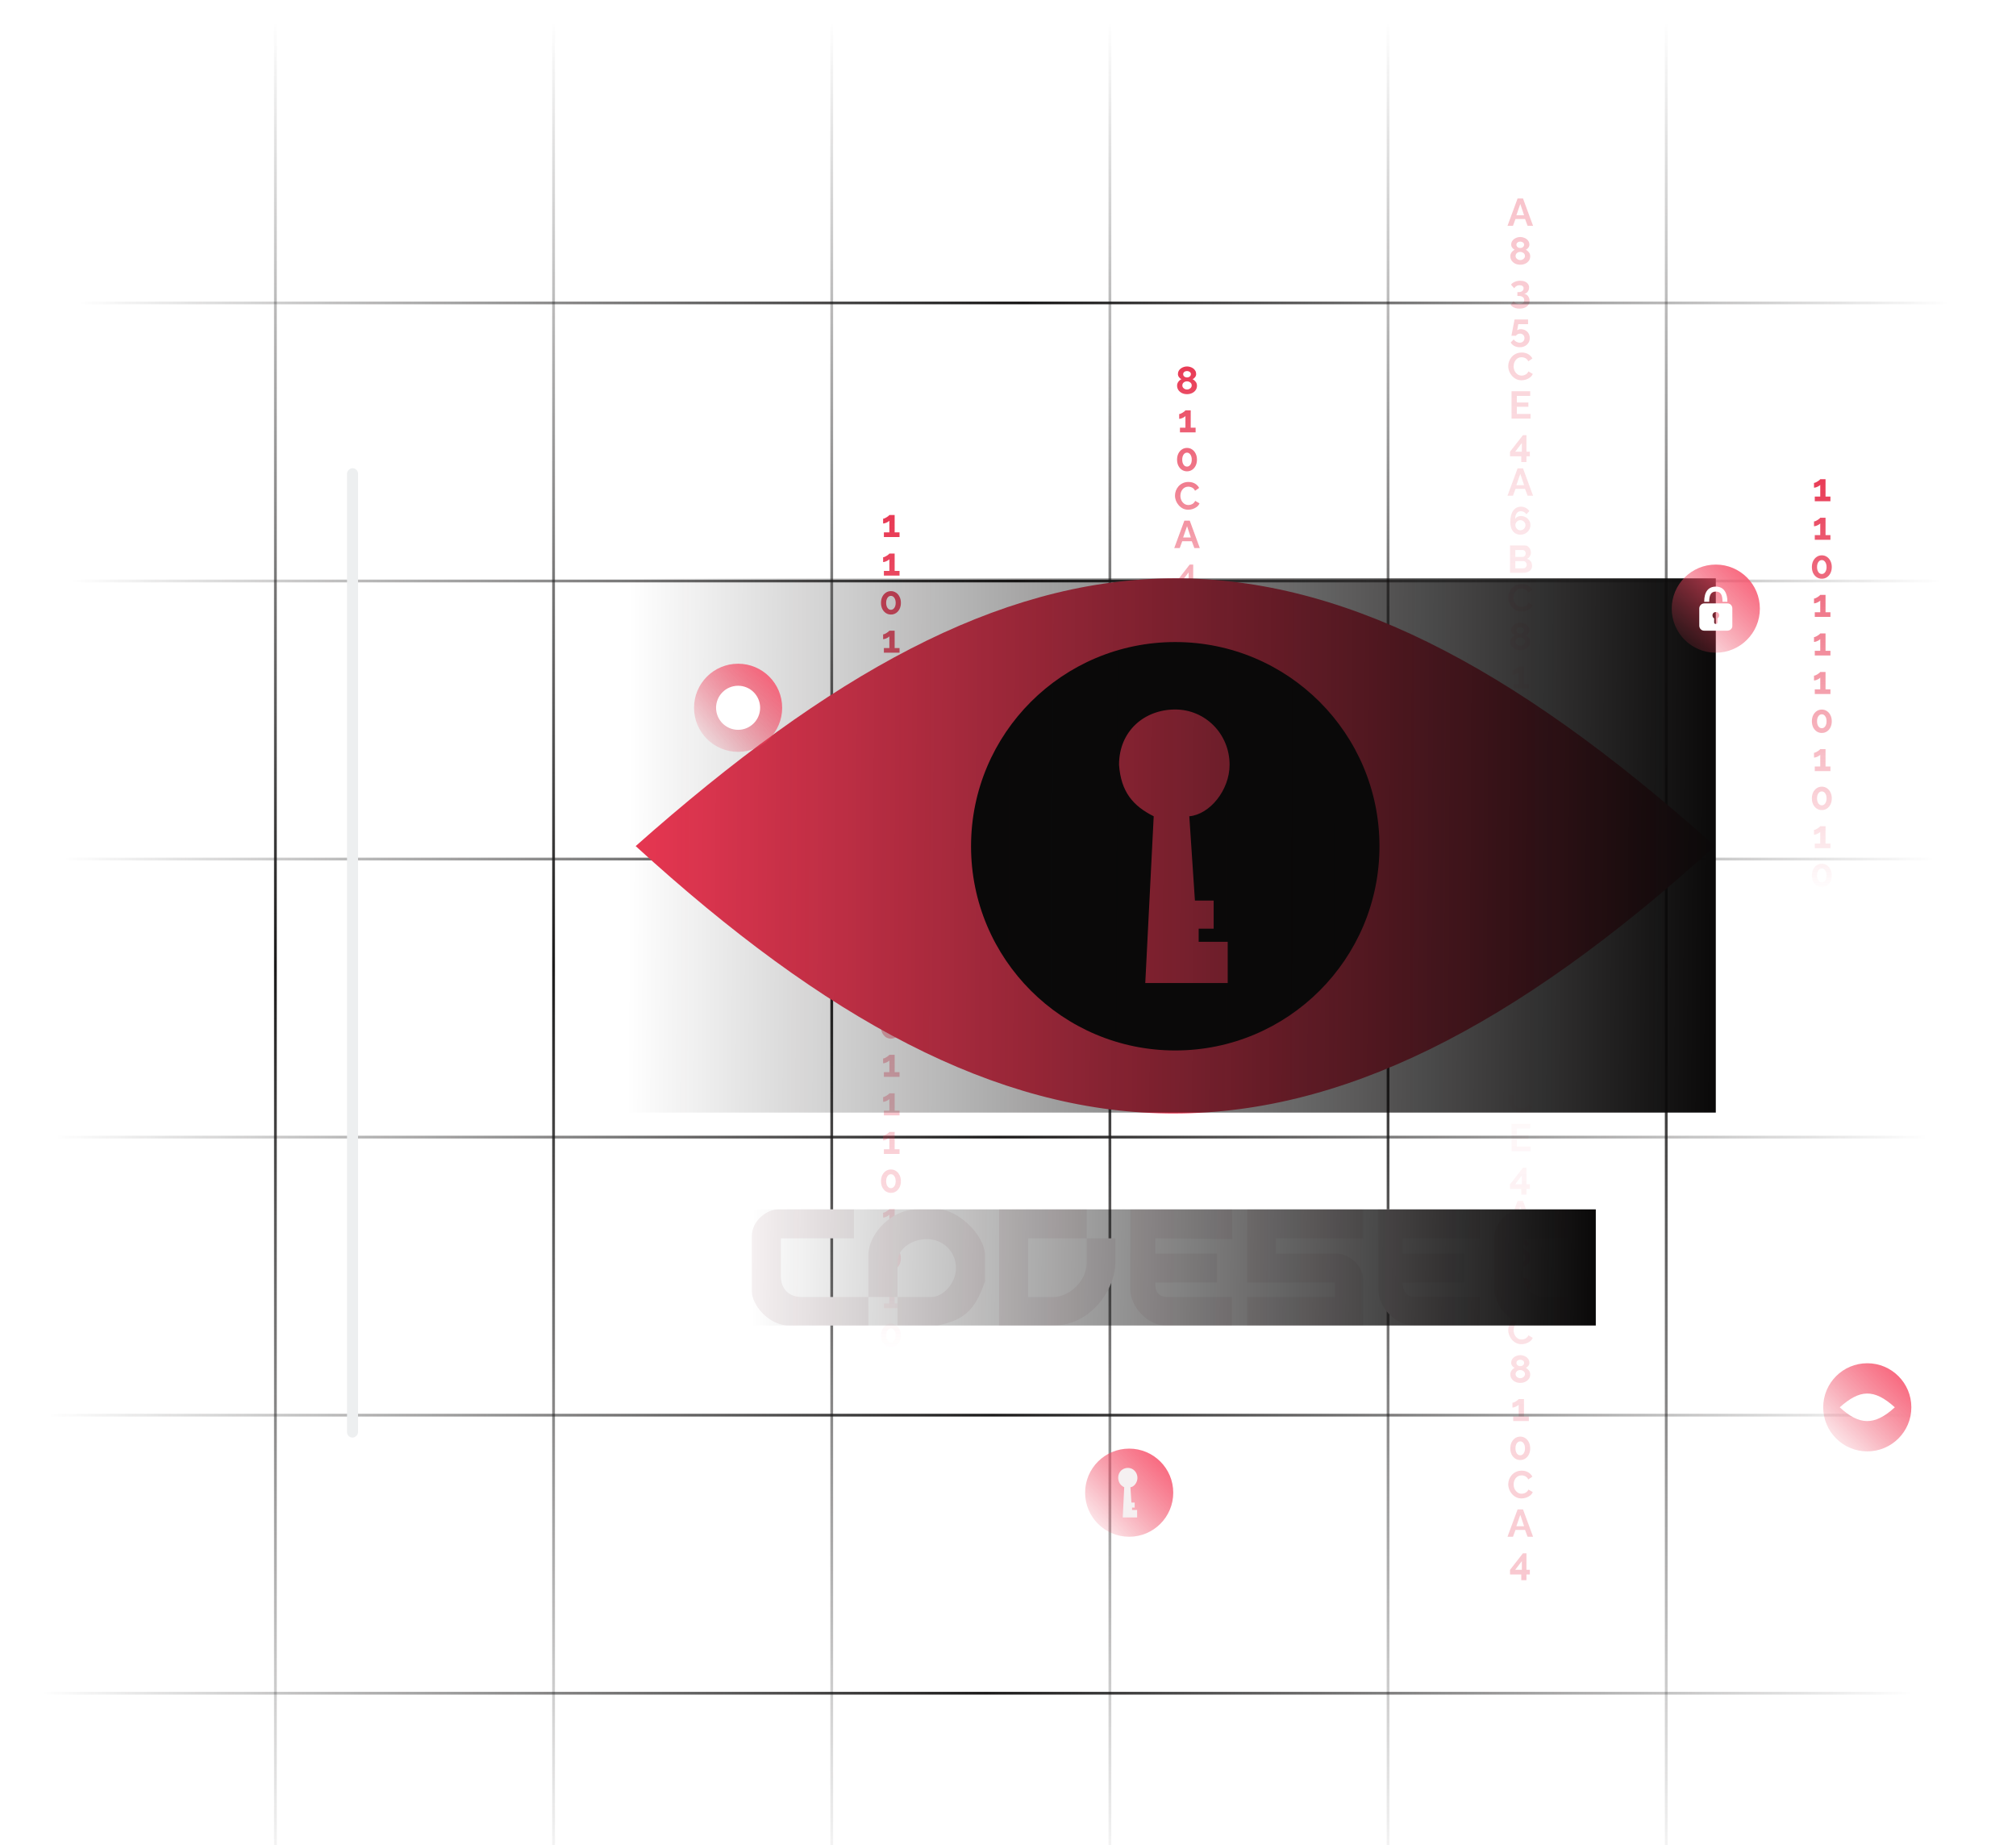 <svg width="732" height="670" viewBox="0 0 732 670" fill="none" xmlns="http://www.w3.org/2000/svg">
<g clip-path="url(#clip0_1293_254)">
<path opacity="0.3" d="M551.035 72.06H552.995L556.649 82H554.661L553.737 79.522H550.265L549.355 82H547.367L551.035 72.06ZM553.387 78.164L552.015 74.062L550.587 78.164H553.387ZM555.615 93.06C555.615 93.676 555.447 94.217 555.111 94.684C554.785 95.141 554.346 95.496 553.795 95.748C553.245 96 552.643 96.126 551.989 96.126C551.327 96.126 550.72 95.995 550.169 95.734C549.628 95.463 549.194 95.095 548.867 94.628C548.55 94.152 548.391 93.606 548.391 92.99C548.391 92.617 548.471 92.281 548.629 91.982C548.788 91.674 548.984 91.413 549.217 91.198C549.46 90.983 549.703 90.811 549.945 90.68C549.6 90.512 549.306 90.26 549.063 89.924C548.821 89.588 548.699 89.219 548.699 88.818C548.699 88.37 548.797 87.978 548.993 87.642C549.189 87.297 549.451 87.007 549.777 86.774C550.104 86.541 550.459 86.363 550.841 86.242C551.233 86.121 551.621 86.06 552.003 86.06C552.377 86.06 552.759 86.121 553.151 86.242C553.543 86.354 553.903 86.527 554.229 86.76C554.556 86.993 554.817 87.283 555.013 87.628C555.219 87.964 555.321 88.356 555.321 88.804C555.321 89.205 555.195 89.579 554.943 89.924C554.691 90.269 554.388 90.521 554.033 90.68C554.444 90.885 554.808 91.193 555.125 91.604C555.452 92.005 555.615 92.491 555.615 93.06ZM550.603 88.874C550.603 89.126 550.673 89.341 550.813 89.518C550.953 89.695 551.131 89.831 551.345 89.924C551.56 90.008 551.779 90.05 552.003 90.05C552.218 90.05 552.433 90.008 552.647 89.924C552.862 89.831 553.039 89.695 553.179 89.518C553.329 89.341 553.403 89.121 553.403 88.86C553.403 88.515 553.263 88.239 552.983 88.034C552.703 87.829 552.372 87.726 551.989 87.726C551.616 87.726 551.289 87.833 551.009 88.048C550.739 88.253 550.603 88.529 550.603 88.874ZM553.711 92.948C553.711 92.631 553.627 92.365 553.459 92.15C553.291 91.926 553.077 91.758 552.815 91.646C552.554 91.525 552.279 91.464 551.989 91.464C551.691 91.464 551.411 91.525 551.149 91.646C550.897 91.767 550.692 91.94 550.533 92.164C550.375 92.388 550.295 92.649 550.295 92.948C550.295 93.247 550.379 93.508 550.547 93.732C550.715 93.947 550.93 94.119 551.191 94.25C551.453 94.371 551.723 94.432 552.003 94.432C552.302 94.432 552.577 94.367 552.829 94.236C553.091 94.105 553.301 93.933 553.459 93.718C553.627 93.494 553.711 93.237 553.711 92.948ZM553.431 106.696C554.009 106.789 554.476 107.069 554.831 107.536C555.195 107.993 555.377 108.544 555.377 109.188C555.377 109.776 555.227 110.285 554.929 110.714C554.63 111.143 554.205 111.475 553.655 111.708C553.113 111.941 552.474 112.058 551.737 112.058C550.318 112.058 549.235 111.61 548.489 110.714L549.553 109.384C549.795 109.692 550.085 109.93 550.421 110.098C550.766 110.266 551.186 110.35 551.681 110.35C552.25 110.35 552.684 110.233 552.983 110C553.281 109.776 553.431 109.435 553.431 108.978C553.431 108.493 553.258 108.119 552.913 107.858C552.567 107.597 552.045 107.466 551.345 107.466H550.953V106.066H551.387C551.956 106.066 552.399 105.94 552.717 105.688C553.043 105.427 553.207 105.095 553.207 104.694C553.207 104.321 553.076 104.041 552.815 103.854C552.553 103.658 552.213 103.56 551.793 103.56C550.925 103.56 550.262 103.933 549.805 104.68L548.629 103.364C548.825 103.084 549.091 102.837 549.427 102.622C549.772 102.407 550.164 102.239 550.603 102.118C551.051 101.997 551.517 101.936 552.003 101.936C552.637 101.936 553.193 102.039 553.669 102.244C554.154 102.449 554.532 102.739 554.803 103.112C555.073 103.485 555.209 103.919 555.209 104.414C555.209 104.787 555.134 105.137 554.985 105.464C554.835 105.781 554.625 106.052 554.355 106.276C554.093 106.491 553.785 106.631 553.431 106.696ZM551.792 126.086C551.073 126.086 550.425 125.932 549.846 125.624C549.267 125.316 548.829 124.896 548.53 124.364L549.608 123.244C549.869 123.608 550.196 123.897 550.588 124.112C550.98 124.327 551.386 124.434 551.806 124.434C552.31 124.434 552.721 124.28 553.038 123.972C553.365 123.664 553.528 123.263 553.528 122.768C553.528 122.283 553.374 121.891 553.066 121.592C552.758 121.293 552.375 121.144 551.918 121.144C551.61 121.144 551.321 121.214 551.05 121.354C550.789 121.485 550.579 121.676 550.42 121.928H548.782L549.93 116.006H554.83V117.714H551.288L550.882 119.94C550.994 119.828 551.157 119.735 551.372 119.66C551.596 119.576 551.867 119.534 552.184 119.534C552.809 119.534 553.365 119.669 553.85 119.94C554.345 120.211 554.732 120.589 555.012 121.074C555.301 121.55 555.446 122.101 555.446 122.726C555.446 123.398 555.287 123.986 554.97 124.49C554.653 124.994 554.219 125.386 553.668 125.666C553.117 125.946 552.492 126.086 551.792 126.086ZM547.635 132.96C547.635 132.353 547.743 131.756 547.957 131.168C548.181 130.58 548.503 130.048 548.923 129.572C549.343 129.096 549.857 128.718 550.463 128.438C551.07 128.149 551.761 128.004 552.535 128.004C553.441 128.004 554.229 128.205 554.901 128.606C555.573 129.007 556.073 129.53 556.399 130.174L554.915 131.196C554.747 130.823 554.528 130.529 554.257 130.314C553.987 130.099 553.693 129.945 553.375 129.852C553.067 129.759 552.769 129.712 552.479 129.712C551.994 129.712 551.569 129.81 551.205 130.006C550.851 130.202 550.552 130.459 550.309 130.776C550.067 131.093 549.885 131.448 549.763 131.84C549.651 132.232 549.595 132.624 549.595 133.016C549.595 133.604 549.717 134.155 549.959 134.668C550.202 135.172 550.543 135.583 550.981 135.9C551.42 136.217 551.929 136.376 552.507 136.376C552.806 136.376 553.114 136.325 553.431 136.222C553.758 136.119 554.057 135.956 554.327 135.732C554.598 135.508 554.808 135.219 554.957 134.864L556.539 135.774C556.334 136.269 556.012 136.689 555.573 137.034C555.135 137.37 554.64 137.631 554.089 137.818C553.539 137.995 552.993 138.084 552.451 138.084C551.742 138.084 551.093 137.939 550.505 137.65C549.927 137.351 549.423 136.959 548.993 136.474C548.564 135.979 548.228 135.429 547.985 134.822C547.752 134.206 547.635 133.585 547.635 132.96ZM555.734 150.306V152H548.832V142.06H555.608V143.754H550.764V146.148H554.95V147.716H550.764V150.306H555.734ZM552.369 167.778V165.692H548.281V164.026L552.971 158.006H554.245V164.012H555.477V165.692H554.245V167.778H552.369ZM550.157 164.012H552.579V160.848L550.157 164.012ZM551.035 170.06H552.995L556.649 180H554.661L553.737 177.522H550.265L549.355 180H547.367L551.035 170.06ZM553.387 176.164L552.015 172.062L550.587 176.164H553.387ZM555.686 190.682C555.686 191.326 555.523 191.909 555.196 192.432C554.879 192.955 554.445 193.37 553.894 193.678C553.353 193.986 552.737 194.14 552.046 194.14C551.299 194.14 550.651 193.958 550.1 193.594C549.549 193.23 549.125 192.707 548.826 192.026C548.537 191.345 548.392 190.528 548.392 189.576C548.392 187.765 548.737 186.384 549.428 185.432C550.128 184.471 551.066 183.99 552.242 183.99C552.867 183.99 553.441 184.125 553.964 184.396C554.496 184.667 554.944 185.054 555.308 185.558L554.23 186.734C554.006 186.389 553.717 186.118 553.362 185.922C553.007 185.717 552.625 185.614 552.214 185.614C551.589 185.614 551.089 185.866 550.716 186.37C550.343 186.865 550.147 187.56 550.128 188.456C550.324 188.12 550.604 187.854 550.968 187.658C551.332 187.462 551.747 187.364 552.214 187.364C552.867 187.364 553.455 187.513 553.978 187.812C554.501 188.101 554.916 188.498 555.224 189.002C555.532 189.497 555.686 190.057 555.686 190.682ZM552.06 192.558C552.387 192.558 552.69 192.474 552.97 192.306C553.25 192.129 553.474 191.9 553.642 191.62C553.81 191.331 553.894 191.018 553.894 190.682C553.894 190.346 553.81 190.043 553.642 189.772C553.474 189.492 553.25 189.273 552.97 189.114C552.69 188.946 552.387 188.862 552.06 188.862C551.724 188.862 551.416 188.946 551.136 189.114C550.856 189.273 550.632 189.492 550.464 189.772C550.305 190.043 550.226 190.346 550.226 190.682C550.226 191.018 550.31 191.331 550.478 191.62C550.646 191.9 550.865 192.129 551.136 192.306C551.416 192.474 551.724 192.558 552.06 192.558ZM556.286 205.438C556.286 205.998 556.142 206.469 555.852 206.852C555.563 207.225 555.171 207.51 554.676 207.706C554.191 207.902 553.659 208 553.08 208H548.278V198.06H553.598C554.065 198.06 554.466 198.186 554.802 198.438C555.138 198.681 555.4 198.998 555.586 199.39C555.773 199.782 555.866 200.183 555.866 200.594C555.866 201.079 555.745 201.537 555.502 201.966C555.26 202.386 554.905 202.699 554.438 202.904C555.008 203.072 555.456 203.375 555.782 203.814C556.118 204.253 556.286 204.794 556.286 205.438ZM550.21 199.712V202.218H552.786C553.104 202.218 553.379 202.106 553.612 201.882C553.846 201.658 553.962 201.35 553.962 200.958C553.962 200.585 553.855 200.286 553.64 200.062C553.435 199.829 553.178 199.712 552.87 199.712H550.21ZM554.34 205.074C554.34 204.71 554.228 204.397 554.004 204.136C553.78 203.875 553.505 203.744 553.178 203.744H550.21V206.362H553.08C553.435 206.362 553.734 206.236 553.976 205.984C554.219 205.732 554.34 205.429 554.34 205.074ZM547.635 216.96C547.635 216.353 547.743 215.756 547.957 215.168C548.181 214.58 548.503 214.048 548.923 213.572C549.343 213.096 549.857 212.718 550.463 212.438C551.07 212.149 551.761 212.004 552.535 212.004C553.441 212.004 554.229 212.205 554.901 212.606C555.573 213.007 556.073 213.53 556.399 214.174L554.915 215.196C554.747 214.823 554.528 214.529 554.257 214.314C553.987 214.099 553.693 213.945 553.375 213.852C553.067 213.759 552.769 213.712 552.479 213.712C551.994 213.712 551.569 213.81 551.205 214.006C550.851 214.202 550.552 214.459 550.309 214.776C550.067 215.093 549.885 215.448 549.763 215.84C549.651 216.232 549.595 216.624 549.595 217.016C549.595 217.604 549.717 218.155 549.959 218.668C550.202 219.172 550.543 219.583 550.981 219.9C551.42 220.217 551.929 220.376 552.507 220.376C552.806 220.376 553.114 220.325 553.431 220.222C553.758 220.119 554.057 219.956 554.327 219.732C554.598 219.508 554.808 219.219 554.957 218.864L556.539 219.774C556.334 220.269 556.012 220.689 555.573 221.034C555.135 221.37 554.64 221.631 554.089 221.818C553.539 221.995 552.993 222.084 552.451 222.084C551.742 222.084 551.093 221.939 550.505 221.65C549.927 221.351 549.423 220.959 548.993 220.474C548.564 219.979 548.228 219.429 547.985 218.822C547.752 218.206 547.635 217.585 547.635 216.96ZM555.615 233.06C555.615 233.676 555.447 234.217 555.111 234.684C554.785 235.141 554.346 235.496 553.795 235.748C553.245 236 552.643 236.126 551.989 236.126C551.327 236.126 550.72 235.995 550.169 235.734C549.628 235.463 549.194 235.095 548.867 234.628C548.55 234.152 548.391 233.606 548.391 232.99C548.391 232.617 548.471 232.281 548.629 231.982C548.788 231.674 548.984 231.413 549.217 231.198C549.46 230.983 549.703 230.811 549.945 230.68C549.6 230.512 549.306 230.26 549.063 229.924C548.821 229.588 548.699 229.219 548.699 228.818C548.699 228.37 548.797 227.978 548.993 227.642C549.189 227.297 549.451 227.007 549.777 226.774C550.104 226.541 550.459 226.363 550.841 226.242C551.233 226.121 551.621 226.06 552.003 226.06C552.377 226.06 552.759 226.121 553.151 226.242C553.543 226.354 553.903 226.527 554.229 226.76C554.556 226.993 554.817 227.283 555.013 227.628C555.219 227.964 555.321 228.356 555.321 228.804C555.321 229.205 555.195 229.579 554.943 229.924C554.691 230.269 554.388 230.521 554.033 230.68C554.444 230.885 554.808 231.193 555.125 231.604C555.452 232.005 555.615 232.491 555.615 233.06ZM550.603 228.874C550.603 229.126 550.673 229.341 550.813 229.518C550.953 229.695 551.131 229.831 551.345 229.924C551.56 230.008 551.779 230.05 552.003 230.05C552.218 230.05 552.433 230.008 552.647 229.924C552.862 229.831 553.039 229.695 553.179 229.518C553.329 229.341 553.403 229.121 553.403 228.86C553.403 228.515 553.263 228.239 552.983 228.034C552.703 227.829 552.372 227.726 551.989 227.726C551.616 227.726 551.289 227.833 551.009 228.048C550.739 228.253 550.603 228.529 550.603 228.874ZM553.711 232.948C553.711 232.631 553.627 232.365 553.459 232.15C553.291 231.926 553.077 231.758 552.815 231.646C552.554 231.525 552.279 231.464 551.989 231.464C551.691 231.464 551.411 231.525 551.149 231.646C550.897 231.767 550.692 231.94 550.533 232.164C550.375 232.388 550.295 232.649 550.295 232.948C550.295 233.247 550.379 233.508 550.547 233.732C550.715 233.947 550.93 234.119 551.191 234.25C551.453 234.371 551.723 234.432 552.003 234.432C552.302 234.432 552.577 234.367 552.829 234.236C553.091 234.105 553.301 233.933 553.459 233.718C553.627 233.494 553.711 233.237 553.711 232.948ZM555.121 248.306V250H549.437V248.306H551.425V244.064C551.313 244.204 551.122 244.353 550.851 244.512C550.59 244.671 550.3 244.806 549.983 244.918C549.675 245.03 549.4 245.086 549.157 245.086V243.336C549.325 243.336 549.526 243.285 549.759 243.182C550.002 243.07 550.24 242.939 550.473 242.79C550.716 242.641 550.921 242.496 551.089 242.356C551.266 242.207 551.378 242.09 551.425 242.006H553.343V248.306H555.121ZM555.61 259.898C555.61 260.719 555.452 261.452 555.134 262.096C554.826 262.731 554.397 263.23 553.846 263.594C553.305 263.958 552.689 264.14 551.998 264.14C551.308 264.14 550.687 263.958 550.136 263.594C549.595 263.23 549.166 262.731 548.848 262.096C548.54 261.452 548.386 260.719 548.386 259.898C548.386 259.077 548.54 258.349 548.848 257.714C549.166 257.07 549.595 256.566 550.136 256.202C550.687 255.829 551.308 255.642 551.998 255.642C552.689 255.642 553.305 255.829 553.846 256.202C554.397 256.566 554.826 257.07 555.134 257.714C555.452 258.349 555.61 259.077 555.61 259.898ZM553.72 259.898C553.72 259.151 553.557 258.545 553.23 258.078C552.913 257.602 552.502 257.364 551.998 257.364C551.476 257.364 551.056 257.602 550.738 258.078C550.421 258.545 550.262 259.151 550.262 259.898C550.262 260.645 550.421 261.251 550.738 261.718C551.056 262.185 551.476 262.418 551.998 262.418C552.502 262.418 552.913 262.185 553.23 261.718C553.557 261.251 553.72 260.645 553.72 259.898ZM547.635 272.96C547.635 272.353 547.743 271.756 547.957 271.168C548.181 270.58 548.503 270.048 548.923 269.572C549.343 269.096 549.857 268.718 550.463 268.438C551.07 268.149 551.761 268.004 552.535 268.004C553.441 268.004 554.229 268.205 554.901 268.606C555.573 269.007 556.073 269.53 556.399 270.174L554.915 271.196C554.747 270.823 554.528 270.529 554.257 270.314C553.987 270.099 553.693 269.945 553.375 269.852C553.067 269.759 552.769 269.712 552.479 269.712C551.994 269.712 551.569 269.81 551.205 270.006C550.851 270.202 550.552 270.459 550.309 270.776C550.067 271.093 549.885 271.448 549.763 271.84C549.651 272.232 549.595 272.624 549.595 273.016C549.595 273.604 549.717 274.155 549.959 274.668C550.202 275.172 550.543 275.583 550.981 275.9C551.42 276.217 551.929 276.376 552.507 276.376C552.806 276.376 553.114 276.325 553.431 276.222C553.758 276.119 554.057 275.956 554.327 275.732C554.598 275.508 554.808 275.219 554.957 274.864L556.539 275.774C556.334 276.269 556.012 276.689 555.573 277.034C555.135 277.37 554.64 277.631 554.089 277.818C553.539 277.995 552.993 278.084 552.451 278.084C551.742 278.084 551.093 277.939 550.505 277.65C549.927 277.351 549.423 276.959 548.993 276.474C548.564 275.979 548.228 275.429 547.985 274.822C547.752 274.206 547.635 273.585 547.635 272.96ZM551.035 282.06H552.995L556.649 292H554.661L553.737 289.522H550.265L549.355 292H547.367L551.035 282.06ZM553.387 288.164L552.015 284.062L550.587 288.164H553.387ZM552.369 307.778V305.692H548.281V304.026L552.971 298.006H554.245V304.012H555.477V305.692H554.245V307.778H552.369ZM550.157 304.012H552.579V300.848L550.157 304.012ZM555.686 316.682C555.686 317.326 555.523 317.909 555.196 318.432C554.879 318.955 554.445 319.37 553.894 319.678C553.353 319.986 552.737 320.14 552.046 320.14C551.299 320.14 550.651 319.958 550.1 319.594C549.549 319.23 549.125 318.707 548.826 318.026C548.537 317.345 548.392 316.528 548.392 315.576C548.392 313.765 548.737 312.384 549.428 311.432C550.128 310.471 551.066 309.99 552.242 309.99C552.867 309.99 553.441 310.125 553.964 310.396C554.496 310.667 554.944 311.054 555.308 311.558L554.23 312.734C554.006 312.389 553.717 312.118 553.362 311.922C553.007 311.717 552.625 311.614 552.214 311.614C551.589 311.614 551.089 311.866 550.716 312.37C550.343 312.865 550.147 313.56 550.128 314.456C550.324 314.12 550.604 313.854 550.968 313.658C551.332 313.462 551.747 313.364 552.214 313.364C552.867 313.364 553.455 313.513 553.978 313.812C554.501 314.101 554.916 314.498 555.224 315.002C555.532 315.497 555.686 316.057 555.686 316.682ZM552.06 318.558C552.387 318.558 552.69 318.474 552.97 318.306C553.25 318.129 553.474 317.9 553.642 317.62C553.81 317.331 553.894 317.018 553.894 316.682C553.894 316.346 553.81 316.043 553.642 315.772C553.474 315.492 553.25 315.273 552.97 315.114C552.69 314.946 552.387 314.862 552.06 314.862C551.724 314.862 551.416 314.946 551.136 315.114C550.856 315.273 550.632 315.492 550.464 315.772C550.305 316.043 550.226 316.346 550.226 316.682C550.226 317.018 550.31 317.331 550.478 317.62C550.646 317.9 550.865 318.129 551.136 318.306C551.416 318.474 551.724 318.558 552.06 318.558ZM549.016 334V324.06H555.694V325.754H550.948V328.316H554.896V329.884H550.948V334H549.016ZM551.035 338.06H552.995L556.649 348H554.661L553.737 345.522H550.265L549.355 348H547.367L551.035 338.06ZM553.387 344.164L552.015 340.062L550.587 344.164H553.387ZM555.615 359.06C555.615 359.676 555.447 360.217 555.111 360.684C554.785 361.141 554.346 361.496 553.795 361.748C553.245 362 552.643 362.126 551.989 362.126C551.327 362.126 550.72 361.995 550.169 361.734C549.628 361.463 549.194 361.095 548.867 360.628C548.55 360.152 548.391 359.606 548.391 358.99C548.391 358.617 548.471 358.281 548.629 357.982C548.788 357.674 548.984 357.413 549.217 357.198C549.46 356.983 549.703 356.811 549.945 356.68C549.6 356.512 549.306 356.26 549.063 355.924C548.821 355.588 548.699 355.219 548.699 354.818C548.699 354.37 548.797 353.978 548.993 353.642C549.189 353.297 549.451 353.007 549.777 352.774C550.104 352.541 550.459 352.363 550.841 352.242C551.233 352.121 551.621 352.06 552.003 352.06C552.377 352.06 552.759 352.121 553.151 352.242C553.543 352.354 553.903 352.527 554.229 352.76C554.556 352.993 554.817 353.283 555.013 353.628C555.219 353.964 555.321 354.356 555.321 354.804C555.321 355.205 555.195 355.579 554.943 355.924C554.691 356.269 554.388 356.521 554.033 356.68C554.444 356.885 554.808 357.193 555.125 357.604C555.452 358.005 555.615 358.491 555.615 359.06ZM550.603 354.874C550.603 355.126 550.673 355.341 550.813 355.518C550.953 355.695 551.131 355.831 551.345 355.924C551.56 356.008 551.779 356.05 552.003 356.05C552.218 356.05 552.433 356.008 552.647 355.924C552.862 355.831 553.039 355.695 553.179 355.518C553.329 355.341 553.403 355.121 553.403 354.86C553.403 354.515 553.263 354.239 552.983 354.034C552.703 353.829 552.372 353.726 551.989 353.726C551.616 353.726 551.289 353.833 551.009 354.048C550.739 354.253 550.603 354.529 550.603 354.874ZM553.711 358.948C553.711 358.631 553.627 358.365 553.459 358.15C553.291 357.926 553.077 357.758 552.815 357.646C552.554 357.525 552.279 357.464 551.989 357.464C551.691 357.464 551.411 357.525 551.149 357.646C550.897 357.767 550.692 357.94 550.533 358.164C550.375 358.388 550.295 358.649 550.295 358.948C550.295 359.247 550.379 359.508 550.547 359.732C550.715 359.947 550.93 360.119 551.191 360.25C551.453 360.371 551.723 360.432 552.003 360.432C552.302 360.432 552.577 360.367 552.829 360.236C553.091 360.105 553.301 359.933 553.459 359.718C553.627 359.494 553.711 359.237 553.711 358.948ZM553.431 372.696C554.009 372.789 554.476 373.069 554.831 373.536C555.195 373.993 555.377 374.544 555.377 375.188C555.377 375.776 555.227 376.285 554.929 376.714C554.63 377.143 554.205 377.475 553.655 377.708C553.113 377.941 552.474 378.058 551.737 378.058C550.318 378.058 549.235 377.61 548.489 376.714L549.553 375.384C549.795 375.692 550.085 375.93 550.421 376.098C550.766 376.266 551.186 376.35 551.681 376.35C552.25 376.35 552.684 376.233 552.983 376C553.281 375.776 553.431 375.435 553.431 374.978C553.431 374.493 553.258 374.119 552.913 373.858C552.567 373.597 552.045 373.466 551.345 373.466H550.953V372.066H551.387C551.956 372.066 552.399 371.94 552.717 371.688C553.043 371.427 553.207 371.095 553.207 370.694C553.207 370.321 553.076 370.041 552.815 369.854C552.553 369.658 552.213 369.56 551.793 369.56C550.925 369.56 550.262 369.933 549.805 370.68L548.629 369.364C548.825 369.084 549.091 368.837 549.427 368.622C549.772 368.407 550.164 368.239 550.603 368.118C551.051 367.997 551.517 367.936 552.003 367.936C552.637 367.936 553.193 368.039 553.669 368.244C554.154 368.449 554.532 368.739 554.803 369.112C555.073 369.485 555.209 369.919 555.209 370.414C555.209 370.787 555.134 371.137 554.985 371.464C554.835 371.781 554.625 372.052 554.355 372.276C554.093 372.491 553.785 372.631 553.431 372.696ZM551.792 392.086C551.073 392.086 550.425 391.932 549.846 391.624C549.267 391.316 548.829 390.896 548.53 390.364L549.608 389.244C549.869 389.608 550.196 389.897 550.588 390.112C550.98 390.327 551.386 390.434 551.806 390.434C552.31 390.434 552.721 390.28 553.038 389.972C553.365 389.664 553.528 389.263 553.528 388.768C553.528 388.283 553.374 387.891 553.066 387.592C552.758 387.293 552.375 387.144 551.918 387.144C551.61 387.144 551.321 387.214 551.05 387.354C550.789 387.485 550.579 387.676 550.42 387.928H548.782L549.93 382.006H554.83V383.714H551.288L550.882 385.94C550.994 385.828 551.157 385.735 551.372 385.66C551.596 385.576 551.867 385.534 552.184 385.534C552.809 385.534 553.365 385.669 553.85 385.94C554.345 386.211 554.732 386.589 555.012 387.074C555.301 387.55 555.446 388.101 555.446 388.726C555.446 389.398 555.287 389.986 554.97 390.49C554.653 390.994 554.219 391.386 553.668 391.666C553.117 391.946 552.492 392.086 551.792 392.086ZM547.635 398.96C547.635 398.353 547.743 397.756 547.957 397.168C548.181 396.58 548.503 396.048 548.923 395.572C549.343 395.096 549.857 394.718 550.463 394.438C551.07 394.149 551.761 394.004 552.535 394.004C553.441 394.004 554.229 394.205 554.901 394.606C555.573 395.007 556.073 395.53 556.399 396.174L554.915 397.196C554.747 396.823 554.528 396.529 554.257 396.314C553.987 396.099 553.693 395.945 553.375 395.852C553.067 395.759 552.769 395.712 552.479 395.712C551.994 395.712 551.569 395.81 551.205 396.006C550.851 396.202 550.552 396.459 550.309 396.776C550.067 397.093 549.885 397.448 549.763 397.84C549.651 398.232 549.595 398.624 549.595 399.016C549.595 399.604 549.717 400.155 549.959 400.668C550.202 401.172 550.543 401.583 550.981 401.9C551.42 402.217 551.929 402.376 552.507 402.376C552.806 402.376 553.114 402.325 553.431 402.222C553.758 402.119 554.057 401.956 554.327 401.732C554.598 401.508 554.808 401.219 554.957 400.864L556.539 401.774C556.334 402.269 556.012 402.689 555.573 403.034C555.135 403.37 554.64 403.631 554.089 403.818C553.539 403.995 552.993 404.084 552.451 404.084C551.742 404.084 551.093 403.939 550.505 403.65C549.927 403.351 549.423 402.959 548.993 402.474C548.564 401.979 548.228 401.429 547.985 400.822C547.752 400.206 547.635 399.585 547.635 398.96ZM555.734 416.306V418H548.832V408.06H555.608V409.754H550.764V412.148H554.95V413.716H550.764V416.306H555.734ZM552.369 433.778V431.692H548.281V430.026L552.971 424.006H554.245V430.012H555.477V431.692H554.245V433.778H552.369ZM550.157 430.012H552.579V426.848L550.157 430.012ZM551.035 436.06H552.995L556.649 446H554.661L553.737 443.522H550.265L549.355 446H547.367L551.035 436.06ZM553.387 442.164L552.015 438.062L550.587 442.164H553.387ZM555.686 456.682C555.686 457.326 555.523 457.909 555.196 458.432C554.879 458.955 554.445 459.37 553.894 459.678C553.353 459.986 552.737 460.14 552.046 460.14C551.299 460.14 550.651 459.958 550.1 459.594C549.549 459.23 549.125 458.707 548.826 458.026C548.537 457.345 548.392 456.528 548.392 455.576C548.392 453.765 548.737 452.384 549.428 451.432C550.128 450.471 551.066 449.99 552.242 449.99C552.867 449.99 553.441 450.125 553.964 450.396C554.496 450.667 554.944 451.054 555.308 451.558L554.23 452.734C554.006 452.389 553.717 452.118 553.362 451.922C553.007 451.717 552.625 451.614 552.214 451.614C551.589 451.614 551.089 451.866 550.716 452.37C550.343 452.865 550.147 453.56 550.128 454.456C550.324 454.12 550.604 453.854 550.968 453.658C551.332 453.462 551.747 453.364 552.214 453.364C552.867 453.364 553.455 453.513 553.978 453.812C554.501 454.101 554.916 454.498 555.224 455.002C555.532 455.497 555.686 456.057 555.686 456.682ZM552.06 458.558C552.387 458.558 552.69 458.474 552.97 458.306C553.25 458.129 553.474 457.9 553.642 457.62C553.81 457.331 553.894 457.018 553.894 456.682C553.894 456.346 553.81 456.043 553.642 455.772C553.474 455.492 553.25 455.273 552.97 455.114C552.69 454.946 552.387 454.862 552.06 454.862C551.724 454.862 551.416 454.946 551.136 455.114C550.856 455.273 550.632 455.492 550.464 455.772C550.305 456.043 550.226 456.346 550.226 456.682C550.226 457.018 550.31 457.331 550.478 457.62C550.646 457.9 550.865 458.129 551.136 458.306C551.416 458.474 551.724 458.558 552.06 458.558ZM556.286 471.438C556.286 471.998 556.142 472.469 555.852 472.852C555.563 473.225 555.171 473.51 554.676 473.706C554.191 473.902 553.659 474 553.08 474H548.278V464.06H553.598C554.065 464.06 554.466 464.186 554.802 464.438C555.138 464.681 555.4 464.998 555.586 465.39C555.773 465.782 555.866 466.183 555.866 466.594C555.866 467.079 555.745 467.537 555.502 467.966C555.26 468.386 554.905 468.699 554.438 468.904C555.008 469.072 555.456 469.375 555.782 469.814C556.118 470.253 556.286 470.794 556.286 471.438ZM550.21 465.712V468.218H552.786C553.104 468.218 553.379 468.106 553.612 467.882C553.846 467.658 553.962 467.35 553.962 466.958C553.962 466.585 553.855 466.286 553.64 466.062C553.435 465.829 553.178 465.712 552.87 465.712H550.21ZM554.34 471.074C554.34 470.71 554.228 470.397 554.004 470.136C553.78 469.875 553.505 469.744 553.178 469.744H550.21V472.362H553.08C553.435 472.362 553.734 472.236 553.976 471.984C554.219 471.732 554.34 471.429 554.34 471.074ZM547.635 482.96C547.635 482.353 547.743 481.756 547.957 481.168C548.181 480.58 548.503 480.048 548.923 479.572C549.343 479.096 549.857 478.718 550.463 478.438C551.07 478.149 551.761 478.004 552.535 478.004C553.441 478.004 554.229 478.205 554.901 478.606C555.573 479.007 556.073 479.53 556.399 480.174L554.915 481.196C554.747 480.823 554.528 480.529 554.257 480.314C553.987 480.099 553.693 479.945 553.375 479.852C553.067 479.759 552.769 479.712 552.479 479.712C551.994 479.712 551.569 479.81 551.205 480.006C550.851 480.202 550.552 480.459 550.309 480.776C550.067 481.093 549.885 481.448 549.763 481.84C549.651 482.232 549.595 482.624 549.595 483.016C549.595 483.604 549.717 484.155 549.959 484.668C550.202 485.172 550.543 485.583 550.981 485.9C551.42 486.217 551.929 486.376 552.507 486.376C552.806 486.376 553.114 486.325 553.431 486.222C553.758 486.119 554.057 485.956 554.327 485.732C554.598 485.508 554.808 485.219 554.957 484.864L556.539 485.774C556.334 486.269 556.012 486.689 555.573 487.034C555.135 487.37 554.64 487.631 554.089 487.818C553.539 487.995 552.993 488.084 552.451 488.084C551.742 488.084 551.093 487.939 550.505 487.65C549.927 487.351 549.423 486.959 548.993 486.474C548.564 485.979 548.228 485.429 547.985 484.822C547.752 484.206 547.635 483.585 547.635 482.96ZM555.615 499.06C555.615 499.676 555.447 500.217 555.111 500.684C554.785 501.141 554.346 501.496 553.795 501.748C553.245 502 552.643 502.126 551.989 502.126C551.327 502.126 550.72 501.995 550.169 501.734C549.628 501.463 549.194 501.095 548.867 500.628C548.55 500.152 548.391 499.606 548.391 498.99C548.391 498.617 548.471 498.281 548.629 497.982C548.788 497.674 548.984 497.413 549.217 497.198C549.46 496.983 549.703 496.811 549.945 496.68C549.6 496.512 549.306 496.26 549.063 495.924C548.821 495.588 548.699 495.219 548.699 494.818C548.699 494.37 548.797 493.978 548.993 493.642C549.189 493.297 549.451 493.007 549.777 492.774C550.104 492.541 550.459 492.363 550.841 492.242C551.233 492.121 551.621 492.06 552.003 492.06C552.377 492.06 552.759 492.121 553.151 492.242C553.543 492.354 553.903 492.527 554.229 492.76C554.556 492.993 554.817 493.283 555.013 493.628C555.219 493.964 555.321 494.356 555.321 494.804C555.321 495.205 555.195 495.579 554.943 495.924C554.691 496.269 554.388 496.521 554.033 496.68C554.444 496.885 554.808 497.193 555.125 497.604C555.452 498.005 555.615 498.491 555.615 499.06ZM550.603 494.874C550.603 495.126 550.673 495.341 550.813 495.518C550.953 495.695 551.131 495.831 551.345 495.924C551.56 496.008 551.779 496.05 552.003 496.05C552.218 496.05 552.433 496.008 552.647 495.924C552.862 495.831 553.039 495.695 553.179 495.518C553.329 495.341 553.403 495.121 553.403 494.86C553.403 494.515 553.263 494.239 552.983 494.034C552.703 493.829 552.372 493.726 551.989 493.726C551.616 493.726 551.289 493.833 551.009 494.048C550.739 494.253 550.603 494.529 550.603 494.874ZM553.711 498.948C553.711 498.631 553.627 498.365 553.459 498.15C553.291 497.926 553.077 497.758 552.815 497.646C552.554 497.525 552.279 497.464 551.989 497.464C551.691 497.464 551.411 497.525 551.149 497.646C550.897 497.767 550.692 497.94 550.533 498.164C550.375 498.388 550.295 498.649 550.295 498.948C550.295 499.247 550.379 499.508 550.547 499.732C550.715 499.947 550.93 500.119 551.191 500.25C551.453 500.371 551.723 500.432 552.003 500.432C552.302 500.432 552.577 500.367 552.829 500.236C553.091 500.105 553.301 499.933 553.459 499.718C553.627 499.494 553.711 499.237 553.711 498.948ZM555.121 514.306V516H549.437V514.306H551.425V510.064C551.313 510.204 551.122 510.353 550.851 510.512C550.59 510.671 550.3 510.806 549.983 510.918C549.675 511.03 549.4 511.086 549.157 511.086V509.336C549.325 509.336 549.526 509.285 549.759 509.182C550.002 509.07 550.24 508.939 550.473 508.79C550.716 508.641 550.921 508.496 551.089 508.356C551.266 508.207 551.378 508.09 551.425 508.006H553.343V514.306H555.121ZM555.61 525.898C555.61 526.719 555.452 527.452 555.134 528.096C554.826 528.731 554.397 529.23 553.846 529.594C553.305 529.958 552.689 530.14 551.998 530.14C551.308 530.14 550.687 529.958 550.136 529.594C549.595 529.23 549.166 528.731 548.848 528.096C548.54 527.452 548.386 526.719 548.386 525.898C548.386 525.077 548.54 524.349 548.848 523.714C549.166 523.07 549.595 522.566 550.136 522.202C550.687 521.829 551.308 521.642 551.998 521.642C552.689 521.642 553.305 521.829 553.846 522.202C554.397 522.566 554.826 523.07 555.134 523.714C555.452 524.349 555.61 525.077 555.61 525.898ZM553.72 525.898C553.72 525.151 553.557 524.545 553.23 524.078C552.913 523.602 552.502 523.364 551.998 523.364C551.476 523.364 551.056 523.602 550.738 524.078C550.421 524.545 550.262 525.151 550.262 525.898C550.262 526.645 550.421 527.251 550.738 527.718C551.056 528.185 551.476 528.418 551.998 528.418C552.502 528.418 552.913 528.185 553.23 527.718C553.557 527.251 553.72 526.645 553.72 525.898ZM547.635 538.96C547.635 538.353 547.743 537.756 547.957 537.168C548.181 536.58 548.503 536.048 548.923 535.572C549.343 535.096 549.857 534.718 550.463 534.438C551.07 534.149 551.761 534.004 552.535 534.004C553.441 534.004 554.229 534.205 554.901 534.606C555.573 535.007 556.073 535.53 556.399 536.174L554.915 537.196C554.747 536.823 554.528 536.529 554.257 536.314C553.987 536.099 553.693 535.945 553.375 535.852C553.067 535.759 552.769 535.712 552.479 535.712C551.994 535.712 551.569 535.81 551.205 536.006C550.851 536.202 550.552 536.459 550.309 536.776C550.067 537.093 549.885 537.448 549.763 537.84C549.651 538.232 549.595 538.624 549.595 539.016C549.595 539.604 549.717 540.155 549.959 540.668C550.202 541.172 550.543 541.583 550.981 541.9C551.42 542.217 551.929 542.376 552.507 542.376C552.806 542.376 553.114 542.325 553.431 542.222C553.758 542.119 554.057 541.956 554.327 541.732C554.598 541.508 554.808 541.219 554.957 540.864L556.539 541.774C556.334 542.269 556.012 542.689 555.573 543.034C555.135 543.37 554.64 543.631 554.089 543.818C553.539 543.995 552.993 544.084 552.451 544.084C551.742 544.084 551.093 543.939 550.505 543.65C549.927 543.351 549.423 542.959 548.993 542.474C548.564 541.979 548.228 541.429 547.985 540.822C547.752 540.206 547.635 539.585 547.635 538.96ZM551.035 548.06H552.995L556.649 558H554.661L553.737 555.522H550.265L549.355 558H547.367L551.035 548.06ZM553.387 554.164L552.015 550.062L550.587 554.164H553.387ZM552.369 573.778V571.692H548.281V570.026L552.971 564.006H554.245V570.012H555.477V571.692H554.245V573.778H552.369ZM550.157 570.012H552.579V566.848L550.157 570.012Z" fill="url(#paint0_linear_1293_254)"/>
<path d="M100 8V687" stroke="url(#paint1_linear_1293_254)"/>
<path d="M201 8V687" stroke="url(#paint2_linear_1293_254)"/>
<path d="M302 8V687" stroke="url(#paint3_linear_1293_254)"/>
<path d="M403 8V687" stroke="url(#paint4_linear_1293_254)"/>
<path d="M504 8V687" stroke="url(#paint5_linear_1293_254)"/>
<path d="M605 8V687" stroke="url(#paint6_linear_1293_254)"/>
<path d="M15 614.815L694 614.815" stroke="url(#paint7_linear_1293_254)"/>
<path d="M17.732 513.852L696.732 513.852" stroke="url(#paint8_linear_1293_254)"/>
<path d="M20.463 412.889L699.464 412.889" stroke="url(#paint9_linear_1293_254)"/>
<path d="M23.195 311.926L702.195 311.926" stroke="url(#paint10_linear_1293_254)"/>
<path d="M25.927 210.963L704.927 210.963" stroke="url(#paint11_linear_1293_254)"/>
<path d="M28.659 110L707.659 110" stroke="url(#paint12_linear_1293_254)"/>
<path d="M434.615 140.06C434.615 140.676 434.447 141.217 434.111 141.684C433.785 142.141 433.346 142.496 432.795 142.748C432.245 143 431.643 143.126 430.989 143.126C430.327 143.126 429.72 142.995 429.169 142.734C428.628 142.463 428.194 142.095 427.867 141.628C427.55 141.152 427.391 140.606 427.391 139.99C427.391 139.617 427.471 139.281 427.629 138.982C427.788 138.674 427.984 138.413 428.217 138.198C428.46 137.983 428.703 137.811 428.945 137.68C428.6 137.512 428.306 137.26 428.063 136.924C427.821 136.588 427.699 136.219 427.699 135.818C427.699 135.37 427.797 134.978 427.993 134.642C428.189 134.297 428.451 134.007 428.777 133.774C429.104 133.541 429.459 133.363 429.841 133.242C430.233 133.121 430.621 133.06 431.003 133.06C431.377 133.06 431.759 133.121 432.151 133.242C432.543 133.354 432.903 133.527 433.229 133.76C433.556 133.993 433.817 134.283 434.013 134.628C434.219 134.964 434.321 135.356 434.321 135.804C434.321 136.205 434.195 136.579 433.943 136.924C433.691 137.269 433.388 137.521 433.033 137.68C433.444 137.885 433.808 138.193 434.125 138.604C434.452 139.005 434.615 139.491 434.615 140.06ZM429.603 135.874C429.603 136.126 429.673 136.341 429.813 136.518C429.953 136.695 430.131 136.831 430.345 136.924C430.56 137.008 430.779 137.05 431.003 137.05C431.218 137.05 431.433 137.008 431.647 136.924C431.862 136.831 432.039 136.695 432.179 136.518C432.329 136.341 432.403 136.121 432.403 135.86C432.403 135.515 432.263 135.239 431.983 135.034C431.703 134.829 431.372 134.726 430.989 134.726C430.616 134.726 430.289 134.833 430.009 135.048C429.739 135.253 429.603 135.529 429.603 135.874ZM432.711 139.948C432.711 139.631 432.627 139.365 432.459 139.15C432.291 138.926 432.077 138.758 431.815 138.646C431.554 138.525 431.279 138.464 430.989 138.464C430.691 138.464 430.411 138.525 430.149 138.646C429.897 138.767 429.692 138.94 429.533 139.164C429.375 139.388 429.295 139.649 429.295 139.948C429.295 140.247 429.379 140.508 429.547 140.732C429.715 140.947 429.93 141.119 430.191 141.25C430.453 141.371 430.723 141.432 431.003 141.432C431.302 141.432 431.577 141.367 431.829 141.236C432.091 141.105 432.301 140.933 432.459 140.718C432.627 140.494 432.711 140.237 432.711 139.948ZM434.121 155.306V157H428.437V155.306H430.425V151.064C430.313 151.204 430.122 151.353 429.851 151.512C429.59 151.671 429.3 151.806 428.983 151.918C428.675 152.03 428.4 152.086 428.157 152.086V150.336C428.325 150.336 428.526 150.285 428.759 150.182C429.002 150.07 429.24 149.939 429.473 149.79C429.716 149.641 429.921 149.496 430.089 149.356C430.266 149.207 430.378 149.09 430.425 149.006H432.343V155.306H434.121ZM434.61 166.898C434.61 167.719 434.452 168.452 434.134 169.096C433.826 169.731 433.397 170.23 432.846 170.594C432.305 170.958 431.689 171.14 430.998 171.14C430.308 171.14 429.687 170.958 429.136 170.594C428.595 170.23 428.166 169.731 427.848 169.096C427.54 168.452 427.386 167.719 427.386 166.898C427.386 166.077 427.54 165.349 427.848 164.714C428.166 164.07 428.595 163.566 429.136 163.202C429.687 162.829 430.308 162.642 430.998 162.642C431.689 162.642 432.305 162.829 432.846 163.202C433.397 163.566 433.826 164.07 434.134 164.714C434.452 165.349 434.61 166.077 434.61 166.898ZM432.72 166.898C432.72 166.151 432.557 165.545 432.23 165.078C431.913 164.602 431.502 164.364 430.998 164.364C430.476 164.364 430.056 164.602 429.738 165.078C429.421 165.545 429.262 166.151 429.262 166.898C429.262 167.645 429.421 168.251 429.738 168.718C430.056 169.185 430.476 169.418 430.998 169.418C431.502 169.418 431.913 169.185 432.23 168.718C432.557 168.251 432.72 167.645 432.72 166.898ZM426.635 179.96C426.635 179.353 426.743 178.756 426.957 178.168C427.181 177.58 427.503 177.048 427.923 176.572C428.343 176.096 428.857 175.718 429.463 175.438C430.07 175.149 430.761 175.004 431.535 175.004C432.441 175.004 433.229 175.205 433.901 175.606C434.573 176.007 435.073 176.53 435.399 177.174L433.915 178.196C433.747 177.823 433.528 177.529 433.257 177.314C432.987 177.099 432.693 176.945 432.375 176.852C432.067 176.759 431.769 176.712 431.479 176.712C430.994 176.712 430.569 176.81 430.205 177.006C429.851 177.202 429.552 177.459 429.309 177.776C429.067 178.093 428.885 178.448 428.763 178.84C428.651 179.232 428.595 179.624 428.595 180.016C428.595 180.604 428.717 181.155 428.959 181.668C429.202 182.172 429.543 182.583 429.981 182.9C430.42 183.217 430.929 183.376 431.507 183.376C431.806 183.376 432.114 183.325 432.431 183.222C432.758 183.119 433.057 182.956 433.327 182.732C433.598 182.508 433.808 182.219 433.957 181.864L435.539 182.774C435.334 183.269 435.012 183.689 434.573 184.034C434.135 184.37 433.64 184.631 433.089 184.818C432.539 184.995 431.993 185.084 431.451 185.084C430.742 185.084 430.093 184.939 429.505 184.65C428.927 184.351 428.423 183.959 427.993 183.474C427.564 182.979 427.228 182.429 426.985 181.822C426.752 181.206 426.635 180.585 426.635 179.96ZM430.035 189.06H431.995L435.649 199H433.661L432.737 196.522H429.265L428.355 199H426.367L430.035 189.06ZM432.387 195.164L431.015 191.062L429.587 195.164H432.387ZM431.369 214.778V212.692H427.281V211.026L431.971 205.006H433.245V211.012H434.477V212.692H433.245V214.778H431.369ZM429.157 211.012H431.579V207.848L429.157 211.012ZM434.686 223.682C434.686 224.326 434.523 224.909 434.196 225.432C433.879 225.955 433.445 226.37 432.894 226.678C432.353 226.986 431.737 227.14 431.046 227.14C430.299 227.14 429.651 226.958 429.1 226.594C428.549 226.23 428.125 225.707 427.826 225.026C427.537 224.345 427.392 223.528 427.392 222.576C427.392 220.765 427.737 219.384 428.428 218.432C429.128 217.471 430.066 216.99 431.242 216.99C431.867 216.99 432.441 217.125 432.964 217.396C433.496 217.667 433.944 218.054 434.308 218.558L433.23 219.734C433.006 219.389 432.717 219.118 432.362 218.922C432.007 218.717 431.625 218.614 431.214 218.614C430.589 218.614 430.089 218.866 429.716 219.37C429.343 219.865 429.147 220.56 429.128 221.456C429.324 221.12 429.604 220.854 429.968 220.658C430.332 220.462 430.747 220.364 431.214 220.364C431.867 220.364 432.455 220.513 432.978 220.812C433.501 221.101 433.916 221.498 434.224 222.002C434.532 222.497 434.686 223.057 434.686 223.682ZM431.06 225.558C431.387 225.558 431.69 225.474 431.97 225.306C432.25 225.129 432.474 224.9 432.642 224.62C432.81 224.331 432.894 224.018 432.894 223.682C432.894 223.346 432.81 223.043 432.642 222.772C432.474 222.492 432.25 222.273 431.97 222.114C431.69 221.946 431.387 221.862 431.06 221.862C430.724 221.862 430.416 221.946 430.136 222.114C429.856 222.273 429.632 222.492 429.464 222.772C429.305 223.043 429.226 223.346 429.226 223.682C429.226 224.018 429.31 224.331 429.478 224.62C429.646 224.9 429.865 225.129 430.136 225.306C430.416 225.474 430.724 225.558 431.06 225.558ZM428.016 241V231.06H434.694V232.754H429.948V235.316H433.896V236.884H429.948V241H428.016Z" fill="url(#paint13_linear_1293_254)"/>
<path d="M326.621 193.306V195H320.937V193.306H322.925V189.064C322.813 189.204 322.622 189.353 322.351 189.512C322.09 189.671 321.8 189.806 321.483 189.918C321.175 190.03 320.9 190.086 320.657 190.086V188.336C320.825 188.336 321.026 188.285 321.259 188.182C321.502 188.07 321.74 187.939 321.973 187.79C322.216 187.641 322.421 187.496 322.589 187.356C322.766 187.207 322.878 187.09 322.925 187.006H324.843V193.306H326.621ZM326.621 207.306V209H320.937V207.306H322.925V203.064C322.813 203.204 322.622 203.353 322.351 203.512C322.09 203.671 321.8 203.806 321.483 203.918C321.175 204.03 320.9 204.086 320.657 204.086V202.336C320.825 202.336 321.026 202.285 321.259 202.182C321.502 202.07 321.74 201.939 321.973 201.79C322.216 201.641 322.421 201.496 322.589 201.356C322.766 201.207 322.878 201.09 322.925 201.006H324.843V207.306H326.621ZM327.11 218.898C327.11 219.719 326.952 220.452 326.634 221.096C326.326 221.731 325.897 222.23 325.346 222.594C324.805 222.958 324.189 223.14 323.498 223.14C322.808 223.14 322.187 222.958 321.636 222.594C321.095 222.23 320.666 221.731 320.348 221.096C320.04 220.452 319.886 219.719 319.886 218.898C319.886 218.077 320.04 217.349 320.348 216.714C320.666 216.07 321.095 215.566 321.636 215.202C322.187 214.829 322.808 214.642 323.498 214.642C324.189 214.642 324.805 214.829 325.346 215.202C325.897 215.566 326.326 216.07 326.634 216.714C326.952 217.349 327.11 218.077 327.11 218.898ZM325.22 218.898C325.22 218.151 325.057 217.545 324.73 217.078C324.413 216.602 324.002 216.364 323.498 216.364C322.976 216.364 322.556 216.602 322.238 217.078C321.921 217.545 321.762 218.151 321.762 218.898C321.762 219.645 321.921 220.251 322.238 220.718C322.556 221.185 322.976 221.418 323.498 221.418C324.002 221.418 324.413 221.185 324.73 220.718C325.057 220.251 325.22 219.645 325.22 218.898ZM326.621 235.306V237H320.937V235.306H322.925V231.064C322.813 231.204 322.622 231.353 322.351 231.512C322.09 231.671 321.8 231.806 321.483 231.918C321.175 232.03 320.9 232.086 320.657 232.086V230.336C320.825 230.336 321.026 230.285 321.259 230.182C321.502 230.07 321.74 229.939 321.973 229.79C322.216 229.641 322.421 229.496 322.589 229.356C322.766 229.207 322.878 229.09 322.925 229.006H324.843V235.306H326.621ZM326.621 249.306V251H320.937V249.306H322.925V245.064C322.813 245.204 322.622 245.353 322.351 245.512C322.09 245.671 321.8 245.806 321.483 245.918C321.175 246.03 320.9 246.086 320.657 246.086V244.336C320.825 244.336 321.026 244.285 321.259 244.182C321.502 244.07 321.74 243.939 321.973 243.79C322.216 243.641 322.421 243.496 322.589 243.356C322.766 243.207 322.878 243.09 322.925 243.006H324.843V249.306H326.621ZM326.621 263.306V265H320.937V263.306H322.925V259.064C322.813 259.204 322.622 259.353 322.351 259.512C322.09 259.671 321.8 259.806 321.483 259.918C321.175 260.03 320.9 260.086 320.657 260.086V258.336C320.825 258.336 321.026 258.285 321.259 258.182C321.502 258.07 321.74 257.939 321.973 257.79C322.216 257.641 322.421 257.496 322.589 257.356C322.766 257.207 322.878 257.09 322.925 257.006H324.843V263.306H326.621ZM327.11 274.898C327.11 275.719 326.952 276.452 326.634 277.096C326.326 277.731 325.897 278.23 325.346 278.594C324.805 278.958 324.189 279.14 323.498 279.14C322.808 279.14 322.187 278.958 321.636 278.594C321.095 278.23 320.666 277.731 320.348 277.096C320.04 276.452 319.886 275.719 319.886 274.898C319.886 274.077 320.04 273.349 320.348 272.714C320.666 272.07 321.095 271.566 321.636 271.202C322.187 270.829 322.808 270.642 323.498 270.642C324.189 270.642 324.805 270.829 325.346 271.202C325.897 271.566 326.326 272.07 326.634 272.714C326.952 273.349 327.11 274.077 327.11 274.898ZM325.22 274.898C325.22 274.151 325.057 273.545 324.73 273.078C324.413 272.602 324.002 272.364 323.498 272.364C322.976 272.364 322.556 272.602 322.238 273.078C321.921 273.545 321.762 274.151 321.762 274.898C321.762 275.645 321.921 276.251 322.238 276.718C322.556 277.185 322.976 277.418 323.498 277.418C324.002 277.418 324.413 277.185 324.73 276.718C325.057 276.251 325.22 275.645 325.22 274.898ZM326.621 291.306V293H320.937V291.306H322.925V287.064C322.813 287.204 322.622 287.353 322.351 287.512C322.09 287.671 321.8 287.806 321.483 287.918C321.175 288.03 320.9 288.086 320.657 288.086V286.336C320.825 286.336 321.026 286.285 321.259 286.182C321.502 286.07 321.74 285.939 321.973 285.79C322.216 285.641 322.421 285.496 322.589 285.356C322.766 285.207 322.878 285.09 322.925 285.006H324.843V291.306H326.621ZM327.11 302.898C327.11 303.719 326.952 304.452 326.634 305.096C326.326 305.731 325.897 306.23 325.346 306.594C324.805 306.958 324.189 307.14 323.498 307.14C322.808 307.14 322.187 306.958 321.636 306.594C321.095 306.23 320.666 305.731 320.348 305.096C320.04 304.452 319.886 303.719 319.886 302.898C319.886 302.077 320.04 301.349 320.348 300.714C320.666 300.07 321.095 299.566 321.636 299.202C322.187 298.829 322.808 298.642 323.498 298.642C324.189 298.642 324.805 298.829 325.346 299.202C325.897 299.566 326.326 300.07 326.634 300.714C326.952 301.349 327.11 302.077 327.11 302.898ZM325.22 302.898C325.22 302.151 325.057 301.545 324.73 301.078C324.413 300.602 324.002 300.364 323.498 300.364C322.976 300.364 322.556 300.602 322.238 301.078C321.921 301.545 321.762 302.151 321.762 302.898C321.762 303.645 321.921 304.251 322.238 304.718C322.556 305.185 322.976 305.418 323.498 305.418C324.002 305.418 324.413 305.185 324.73 304.718C325.057 304.251 325.22 303.645 325.22 302.898ZM326.621 319.306V321H320.937V319.306H322.925V315.064C322.813 315.204 322.622 315.353 322.351 315.512C322.09 315.671 321.8 315.806 321.483 315.918C321.175 316.03 320.9 316.086 320.657 316.086V314.336C320.825 314.336 321.026 314.285 321.259 314.182C321.502 314.07 321.74 313.939 321.973 313.79C322.216 313.641 322.421 313.496 322.589 313.356C322.766 313.207 322.878 313.09 322.925 313.006H324.843V319.306H326.621ZM327.11 330.898C327.11 331.719 326.952 332.452 326.634 333.096C326.326 333.731 325.897 334.23 325.346 334.594C324.805 334.958 324.189 335.14 323.498 335.14C322.808 335.14 322.187 334.958 321.636 334.594C321.095 334.23 320.666 333.731 320.348 333.096C320.04 332.452 319.886 331.719 319.886 330.898C319.886 330.077 320.04 329.349 320.348 328.714C320.666 328.07 321.095 327.566 321.636 327.202C322.187 326.829 322.808 326.642 323.498 326.642C324.189 326.642 324.805 326.829 325.346 327.202C325.897 327.566 326.326 328.07 326.634 328.714C326.952 329.349 327.11 330.077 327.11 330.898ZM325.22 330.898C325.22 330.151 325.057 329.545 324.73 329.078C324.413 328.602 324.002 328.364 323.498 328.364C322.976 328.364 322.556 328.602 322.238 329.078C321.921 329.545 321.762 330.151 321.762 330.898C321.762 331.645 321.921 332.251 322.238 332.718C322.556 333.185 322.976 333.418 323.498 333.418C324.002 333.418 324.413 333.185 324.73 332.718C325.057 332.251 325.22 331.645 325.22 330.898ZM326.621 347.306V349H320.937V347.306H322.925V343.064C322.813 343.204 322.622 343.353 322.351 343.512C322.09 343.671 321.8 343.806 321.483 343.918C321.175 344.03 320.9 344.086 320.657 344.086V342.336C320.825 342.336 321.026 342.285 321.259 342.182C321.502 342.07 321.74 341.939 321.973 341.79C322.216 341.641 322.421 341.496 322.589 341.356C322.766 341.207 322.878 341.09 322.925 341.006H324.843V347.306H326.621ZM326.621 361.306V363H320.937V361.306H322.925V357.064C322.813 357.204 322.622 357.353 322.351 357.512C322.09 357.671 321.8 357.806 321.483 357.918C321.175 358.03 320.9 358.086 320.657 358.086V356.336C320.825 356.336 321.026 356.285 321.259 356.182C321.502 356.07 321.74 355.939 321.973 355.79C322.216 355.641 322.421 355.496 322.589 355.356C322.766 355.207 322.878 355.09 322.925 355.006H324.843V361.306H326.621ZM327.11 372.898C327.11 373.719 326.952 374.452 326.634 375.096C326.326 375.731 325.897 376.23 325.346 376.594C324.805 376.958 324.189 377.14 323.498 377.14C322.808 377.14 322.187 376.958 321.636 376.594C321.095 376.23 320.666 375.731 320.348 375.096C320.04 374.452 319.886 373.719 319.886 372.898C319.886 372.077 320.04 371.349 320.348 370.714C320.666 370.07 321.095 369.566 321.636 369.202C322.187 368.829 322.808 368.642 323.498 368.642C324.189 368.642 324.805 368.829 325.346 369.202C325.897 369.566 326.326 370.07 326.634 370.714C326.952 371.349 327.11 372.077 327.11 372.898ZM325.22 372.898C325.22 372.151 325.057 371.545 324.73 371.078C324.413 370.602 324.002 370.364 323.498 370.364C322.976 370.364 322.556 370.602 322.238 371.078C321.921 371.545 321.762 372.151 321.762 372.898C321.762 373.645 321.921 374.251 322.238 374.718C322.556 375.185 322.976 375.418 323.498 375.418C324.002 375.418 324.413 375.185 324.73 374.718C325.057 374.251 325.22 373.645 325.22 372.898ZM326.621 389.306V391H320.937V389.306H322.925V385.064C322.813 385.204 322.622 385.353 322.351 385.512C322.09 385.671 321.8 385.806 321.483 385.918C321.175 386.03 320.9 386.086 320.657 386.086V384.336C320.825 384.336 321.026 384.285 321.259 384.182C321.502 384.07 321.74 383.939 321.973 383.79C322.216 383.641 322.421 383.496 322.589 383.356C322.766 383.207 322.878 383.09 322.925 383.006H324.843V389.306H326.621ZM326.621 403.306V405H320.937V403.306H322.925V399.064C322.813 399.204 322.622 399.353 322.351 399.512C322.09 399.671 321.8 399.806 321.483 399.918C321.175 400.03 320.9 400.086 320.657 400.086V398.336C320.825 398.336 321.026 398.285 321.259 398.182C321.502 398.07 321.74 397.939 321.973 397.79C322.216 397.641 322.421 397.496 322.589 397.356C322.766 397.207 322.878 397.09 322.925 397.006H324.843V403.306H326.621ZM326.621 417.306V419H320.937V417.306H322.925V413.064C322.813 413.204 322.622 413.353 322.351 413.512C322.09 413.671 321.8 413.806 321.483 413.918C321.175 414.03 320.9 414.086 320.657 414.086V412.336C320.825 412.336 321.026 412.285 321.259 412.182C321.502 412.07 321.74 411.939 321.973 411.79C322.216 411.641 322.421 411.496 322.589 411.356C322.766 411.207 322.878 411.09 322.925 411.006H324.843V417.306H326.621ZM327.11 428.898C327.11 429.719 326.952 430.452 326.634 431.096C326.326 431.731 325.897 432.23 325.346 432.594C324.805 432.958 324.189 433.14 323.498 433.14C322.808 433.14 322.187 432.958 321.636 432.594C321.095 432.23 320.666 431.731 320.348 431.096C320.04 430.452 319.886 429.719 319.886 428.898C319.886 428.077 320.04 427.349 320.348 426.714C320.666 426.07 321.095 425.566 321.636 425.202C322.187 424.829 322.808 424.642 323.498 424.642C324.189 424.642 324.805 424.829 325.346 425.202C325.897 425.566 326.326 426.07 326.634 426.714C326.952 427.349 327.11 428.077 327.11 428.898ZM325.22 428.898C325.22 428.151 325.057 427.545 324.73 427.078C324.413 426.602 324.002 426.364 323.498 426.364C322.976 426.364 322.556 426.602 322.238 427.078C321.921 427.545 321.762 428.151 321.762 428.898C321.762 429.645 321.921 430.251 322.238 430.718C322.556 431.185 322.976 431.418 323.498 431.418C324.002 431.418 324.413 431.185 324.73 430.718C325.057 430.251 325.22 429.645 325.22 428.898ZM326.621 445.306V447H320.937V445.306H322.925V441.064C322.813 441.204 322.622 441.353 322.351 441.512C322.09 441.671 321.8 441.806 321.483 441.918C321.175 442.03 320.9 442.086 320.657 442.086V440.336C320.825 440.336 321.026 440.285 321.259 440.182C321.502 440.07 321.74 439.939 321.973 439.79C322.216 439.641 322.421 439.496 322.589 439.356C322.766 439.207 322.878 439.09 322.925 439.006H324.843V445.306H326.621ZM327.11 456.898C327.11 457.719 326.952 458.452 326.634 459.096C326.326 459.731 325.897 460.23 325.346 460.594C324.805 460.958 324.189 461.14 323.498 461.14C322.808 461.14 322.187 460.958 321.636 460.594C321.095 460.23 320.666 459.731 320.348 459.096C320.04 458.452 319.886 457.719 319.886 456.898C319.886 456.077 320.04 455.349 320.348 454.714C320.666 454.07 321.095 453.566 321.636 453.202C322.187 452.829 322.808 452.642 323.498 452.642C324.189 452.642 324.805 452.829 325.346 453.202C325.897 453.566 326.326 454.07 326.634 454.714C326.952 455.349 327.11 456.077 327.11 456.898ZM325.22 456.898C325.22 456.151 325.057 455.545 324.73 455.078C324.413 454.602 324.002 454.364 323.498 454.364C322.976 454.364 322.556 454.602 322.238 455.078C321.921 455.545 321.762 456.151 321.762 456.898C321.762 457.645 321.921 458.251 322.238 458.718C322.556 459.185 322.976 459.418 323.498 459.418C324.002 459.418 324.413 459.185 324.73 458.718C325.057 458.251 325.22 457.645 325.22 456.898ZM326.621 473.306V475H320.937V473.306H322.925V469.064C322.813 469.204 322.622 469.353 322.351 469.512C322.09 469.671 321.8 469.806 321.483 469.918C321.175 470.03 320.9 470.086 320.657 470.086V468.336C320.825 468.336 321.026 468.285 321.259 468.182C321.502 468.07 321.74 467.939 321.973 467.79C322.216 467.641 322.421 467.496 322.589 467.356C322.766 467.207 322.878 467.09 322.925 467.006H324.843V473.306H326.621ZM327.11 484.898C327.11 485.719 326.952 486.452 326.634 487.096C326.326 487.731 325.897 488.23 325.346 488.594C324.805 488.958 324.189 489.14 323.498 489.14C322.808 489.14 322.187 488.958 321.636 488.594C321.095 488.23 320.666 487.731 320.348 487.096C320.04 486.452 319.886 485.719 319.886 484.898C319.886 484.077 320.04 483.349 320.348 482.714C320.666 482.07 321.095 481.566 321.636 481.202C322.187 480.829 322.808 480.642 323.498 480.642C324.189 480.642 324.805 480.829 325.346 481.202C325.897 481.566 326.326 482.07 326.634 482.714C326.952 483.349 327.11 484.077 327.11 484.898ZM325.22 484.898C325.22 484.151 325.057 483.545 324.73 483.078C324.413 482.602 324.002 482.364 323.498 482.364C322.976 482.364 322.556 482.602 322.238 483.078C321.921 483.545 321.762 484.151 321.762 484.898C321.762 485.645 321.921 486.251 322.238 486.718C322.556 487.185 322.976 487.418 323.498 487.418C324.002 487.418 324.413 487.185 324.73 486.718C325.057 486.251 325.22 485.645 325.22 484.898Z" fill="url(#paint14_linear_1293_254)"/>
<path d="M664.621 180.306V182H658.937V180.306H660.925V176.064C660.813 176.204 660.622 176.353 660.351 176.512C660.09 176.671 659.8 176.806 659.483 176.918C659.175 177.03 658.9 177.086 658.657 177.086V175.336C658.825 175.336 659.026 175.285 659.259 175.182C659.502 175.07 659.74 174.939 659.973 174.79C660.216 174.641 660.421 174.496 660.589 174.356C660.766 174.207 660.878 174.09 660.925 174.006H662.843V180.306H664.621ZM664.621 194.306V196H658.937V194.306H660.925V190.064C660.813 190.204 660.622 190.353 660.351 190.512C660.09 190.671 659.8 190.806 659.483 190.918C659.175 191.03 658.9 191.086 658.657 191.086V189.336C658.825 189.336 659.026 189.285 659.259 189.182C659.502 189.07 659.74 188.939 659.973 188.79C660.216 188.641 660.421 188.496 660.589 188.356C660.766 188.207 660.878 188.09 660.925 188.006H662.843V194.306H664.621ZM665.11 205.898C665.11 206.719 664.952 207.452 664.634 208.096C664.326 208.731 663.897 209.23 663.346 209.594C662.805 209.958 662.189 210.14 661.498 210.14C660.808 210.14 660.187 209.958 659.636 209.594C659.095 209.23 658.666 208.731 658.348 208.096C658.04 207.452 657.886 206.719 657.886 205.898C657.886 205.077 658.04 204.349 658.348 203.714C658.666 203.07 659.095 202.566 659.636 202.202C660.187 201.829 660.808 201.642 661.498 201.642C662.189 201.642 662.805 201.829 663.346 202.202C663.897 202.566 664.326 203.07 664.634 203.714C664.952 204.349 665.11 205.077 665.11 205.898ZM663.22 205.898C663.22 205.151 663.057 204.545 662.73 204.078C662.413 203.602 662.002 203.364 661.498 203.364C660.976 203.364 660.556 203.602 660.238 204.078C659.921 204.545 659.762 205.151 659.762 205.898C659.762 206.645 659.921 207.251 660.238 207.718C660.556 208.185 660.976 208.418 661.498 208.418C662.002 208.418 662.413 208.185 662.73 207.718C663.057 207.251 663.22 206.645 663.22 205.898ZM664.621 222.306V224H658.937V222.306H660.925V218.064C660.813 218.204 660.622 218.353 660.351 218.512C660.09 218.671 659.8 218.806 659.483 218.918C659.175 219.03 658.9 219.086 658.657 219.086V217.336C658.825 217.336 659.026 217.285 659.259 217.182C659.502 217.07 659.74 216.939 659.973 216.79C660.216 216.641 660.421 216.496 660.589 216.356C660.766 216.207 660.878 216.09 660.925 216.006H662.843V222.306H664.621ZM664.621 236.306V238H658.937V236.306H660.925V232.064C660.813 232.204 660.622 232.353 660.351 232.512C660.09 232.671 659.8 232.806 659.483 232.918C659.175 233.03 658.9 233.086 658.657 233.086V231.336C658.825 231.336 659.026 231.285 659.259 231.182C659.502 231.07 659.74 230.939 659.973 230.79C660.216 230.641 660.421 230.496 660.589 230.356C660.766 230.207 660.878 230.09 660.925 230.006H662.843V236.306H664.621ZM664.621 250.306V252H658.937V250.306H660.925V246.064C660.813 246.204 660.622 246.353 660.351 246.512C660.09 246.671 659.8 246.806 659.483 246.918C659.175 247.03 658.9 247.086 658.657 247.086V245.336C658.825 245.336 659.026 245.285 659.259 245.182C659.502 245.07 659.74 244.939 659.973 244.79C660.216 244.641 660.421 244.496 660.589 244.356C660.766 244.207 660.878 244.09 660.925 244.006H662.843V250.306H664.621ZM665.11 261.898C665.11 262.719 664.952 263.452 664.634 264.096C664.326 264.731 663.897 265.23 663.346 265.594C662.805 265.958 662.189 266.14 661.498 266.14C660.808 266.14 660.187 265.958 659.636 265.594C659.095 265.23 658.666 264.731 658.348 264.096C658.04 263.452 657.886 262.719 657.886 261.898C657.886 261.077 658.04 260.349 658.348 259.714C658.666 259.07 659.095 258.566 659.636 258.202C660.187 257.829 660.808 257.642 661.498 257.642C662.189 257.642 662.805 257.829 663.346 258.202C663.897 258.566 664.326 259.07 664.634 259.714C664.952 260.349 665.11 261.077 665.11 261.898ZM663.22 261.898C663.22 261.151 663.057 260.545 662.73 260.078C662.413 259.602 662.002 259.364 661.498 259.364C660.976 259.364 660.556 259.602 660.238 260.078C659.921 260.545 659.762 261.151 659.762 261.898C659.762 262.645 659.921 263.251 660.238 263.718C660.556 264.185 660.976 264.418 661.498 264.418C662.002 264.418 662.413 264.185 662.73 263.718C663.057 263.251 663.22 262.645 663.22 261.898ZM664.621 278.306V280H658.937V278.306H660.925V274.064C660.813 274.204 660.622 274.353 660.351 274.512C660.09 274.671 659.8 274.806 659.483 274.918C659.175 275.03 658.9 275.086 658.657 275.086V273.336C658.825 273.336 659.026 273.285 659.259 273.182C659.502 273.07 659.74 272.939 659.973 272.79C660.216 272.641 660.421 272.496 660.589 272.356C660.766 272.207 660.878 272.09 660.925 272.006H662.843V278.306H664.621ZM665.11 289.898C665.11 290.719 664.952 291.452 664.634 292.096C664.326 292.731 663.897 293.23 663.346 293.594C662.805 293.958 662.189 294.14 661.498 294.14C660.808 294.14 660.187 293.958 659.636 293.594C659.095 293.23 658.666 292.731 658.348 292.096C658.04 291.452 657.886 290.719 657.886 289.898C657.886 289.077 658.04 288.349 658.348 287.714C658.666 287.07 659.095 286.566 659.636 286.202C660.187 285.829 660.808 285.642 661.498 285.642C662.189 285.642 662.805 285.829 663.346 286.202C663.897 286.566 664.326 287.07 664.634 287.714C664.952 288.349 665.11 289.077 665.11 289.898ZM663.22 289.898C663.22 289.151 663.057 288.545 662.73 288.078C662.413 287.602 662.002 287.364 661.498 287.364C660.976 287.364 660.556 287.602 660.238 288.078C659.921 288.545 659.762 289.151 659.762 289.898C659.762 290.645 659.921 291.251 660.238 291.718C660.556 292.185 660.976 292.418 661.498 292.418C662.002 292.418 662.413 292.185 662.73 291.718C663.057 291.251 663.22 290.645 663.22 289.898ZM664.621 306.306V308H658.937V306.306H660.925V302.064C660.813 302.204 660.622 302.353 660.351 302.512C660.09 302.671 659.8 302.806 659.483 302.918C659.175 303.03 658.9 303.086 658.657 303.086V301.336C658.825 301.336 659.026 301.285 659.259 301.182C659.502 301.07 659.74 300.939 659.973 300.79C660.216 300.641 660.421 300.496 660.589 300.356C660.766 300.207 660.878 300.09 660.925 300.006H662.843V306.306H664.621ZM665.11 317.898C665.11 318.719 664.952 319.452 664.634 320.096C664.326 320.731 663.897 321.23 663.346 321.594C662.805 321.958 662.189 322.14 661.498 322.14C660.808 322.14 660.187 321.958 659.636 321.594C659.095 321.23 658.666 320.731 658.348 320.096C658.04 319.452 657.886 318.719 657.886 317.898C657.886 317.077 658.04 316.349 658.348 315.714C658.666 315.07 659.095 314.566 659.636 314.202C660.187 313.829 660.808 313.642 661.498 313.642C662.189 313.642 662.805 313.829 663.346 314.202C663.897 314.566 664.326 315.07 664.634 315.714C664.952 316.349 665.11 317.077 665.11 317.898ZM663.22 317.898C663.22 317.151 663.057 316.545 662.73 316.078C662.413 315.602 662.002 315.364 661.498 315.364C660.976 315.364 660.556 315.602 660.238 316.078C659.921 316.545 659.762 317.151 659.762 317.898C659.762 318.645 659.921 319.251 660.238 319.718C660.556 320.185 660.976 320.418 661.498 320.418C662.002 320.418 662.413 320.185 662.73 319.718C663.057 319.251 663.22 318.645 663.22 317.898Z" fill="url(#paint15_linear_1293_254)"/>
<path d="M230.811 307.222C371.967 182.052 473.327 173.209 622.646 307.222C476.728 439.874 368.906 433.411 230.811 307.222Z" fill="#E83752"/>
<circle cx="426.729" cy="307.278" r="74.149" fill="#0A0909"/>
<path d="M415.844 356.938L418.906 296.394C411.423 292.653 407.001 287.551 406.321 277.687C406.321 265.442 415.504 257.619 426.729 257.619C437.613 257.619 446.456 266.462 446.456 277.687C446.456 286.87 439.314 295.714 431.831 296.394L433.871 327.006H440.674V337.21H435.232V341.972H445.776V356.938H415.844Z" fill="#E83752"/>
<path d="M447.296 439.128H410.383V467.874C410.383 474.733 416.828 481.299 423.273 481.299H447.296V470.939H424.152C420.344 470.939 419.465 468.896 419.465 465.686H441.876V455.179H419.465V449.634L447.443 449.926L447.296 439.128Z" fill="#F5F0F1"/>
<path d="M494.903 439.128H452.863V465.686H484.649V470.939H452.863V481.299H494.903V464.81C494.903 459.119 489.483 455.179 485.235 455.179H463.263V449.634H494.903V439.128Z" fill="#F5F0F1"/>
<path d="M537.237 439.128H500.469V468.312C500.469 474.441 506.329 481.299 513.653 481.299H537.237V470.939H513.653C510.723 470.939 509.258 468.75 509.258 465.686H531.817V455.179H509.258V449.634H537.237V439.128Z" fill="#F5F0F1"/>
<path d="M552.617 439.128C547.051 439.128 542.51 444.381 542.51 449.634V467.583C542.51 474.003 548.369 481.299 555.84 481.299H579.423V470.939H561.113C557.012 470.939 553.203 468.166 553.203 464.372V449.634H579.423V439.128H552.617Z" fill="#F5F0F1"/>
<path fill-rule="evenodd" clip-rule="evenodd" d="M310.042 439.128H282.65C278.402 439.128 272.982 443.214 272.982 448.905V468.896C272.982 473.565 278.841 481.299 286.605 481.299H315.316V470.939H325.862V481.299H340.511C349.603 479.237 353.79 476.485 357.649 465.248V456.055C357.649 447.883 347.102 439.128 340.95 439.128H332.894C323.519 439.128 315.316 448.175 315.316 455.617V470.939H291C286.459 470.939 283.529 468.02 283.529 463.351V449.634H310.042V439.128ZM325.862 470.939V458.536C325.862 452.991 331.575 449.926 336.556 449.926C342.122 449.926 347.102 454.158 347.102 460.432C347.102 465.977 342.415 470.939 338.167 470.939H325.862Z" fill="#F5F0F1"/>
<path fill-rule="evenodd" clip-rule="evenodd" d="M362.776 439.128V481.299H382.551C396.174 481.299 404.963 468.02 404.963 458.536V449.634H394.563V439.128H362.776ZM394.563 449.634H373.323V470.939H382.551C388.117 470.939 394.563 465.248 394.563 458.536V449.634Z" fill="#F5F0F1"/>
<rect x="228" y="210" width="395" height="193.986" fill="url(#paint16_linear_1293_254)"/>
<rect x="272.982" y="439.128" width="306.441" height="42.171" fill="url(#paint17_linear_1293_254)"/>
<circle cx="268" cy="257" r="16" fill="url(#paint18_linear_1293_254)"/>
<circle cx="268" cy="257" r="8" fill="white"/>
<circle cx="678" cy="511" r="16" fill="url(#paint19_linear_1293_254)"/>
<path d="M668 511.004C675.205 504.562 680.378 504.106 688 511.004C680.552 517.831 675.049 517.498 668 511.004Z" fill="white"/>
<circle cx="410" cy="542" r="16" fill="url(#paint20_linear_1293_254)"/>
<path d="M407.661 551L408.195 540.027C406.89 539.349 406.119 538.425 406 536.637C406 534.418 407.602 533 409.559 533C411.458 533 413 534.603 413 536.637C413 538.301 411.754 539.904 410.449 540.027L410.805 545.575H411.992V547.425H411.042V548.288H412.881V551H407.661Z" fill="#F5F0F1"/>
<circle cx="623" cy="221" r="16" fill="url(#paint21_linear_1293_254)"/>
<path d="M618.786 218.505H620.603C620.603 216.238 621.137 214.799 623.015 214.799C624.878 214.846 625.397 216.05 625.427 218.505H627.214C627.214 215.628 626.145 213 623.015 213C620.252 213 618.786 214.924 618.786 218.505Z" fill="white"/>
<path fill-rule="evenodd" clip-rule="evenodd" d="M617 220.93C617 220.007 617.763 219.1 618.786 219.1H627.214C628.237 219.1 629 219.882 629 220.93V227.373C629 228.234 628.16 229 627.214 229H618.786C617.702 229 617 228.124 617 227.17V220.93ZM621.794 223.432C621.794 223.964 622.023 224.339 622.405 224.543V225.981C622.405 226.357 622.679 226.576 623 226.576C623.321 226.576 623.611 226.372 623.611 225.981V224.543C624.023 224.214 624.206 223.979 624.206 223.432C624.206 222.65 623.687 222.228 623 222.228C622.374 222.228 621.794 222.697 621.794 223.432Z" fill="white"/>
<g filter="url(#filter0_dddd_1293_254)">
<rect x="126" y="522" width="352" height="4" rx="2" transform="rotate(-90 126 522)" fill="#EDEFF0"/>
</g>
</g>
<defs>
<filter id="filter0_dddd_1293_254" x="-55" y="-11" width="366" height="714" filterUnits="userSpaceOnUse" color-interpolation-filters="sRGB">
<feFlood flood-opacity="0" result="BackgroundImageFix"/>
<feColorMatrix in="SourceAlpha" type="matrix" values="0 0 0 0 0 0 0 0 0 0 0 0 0 0 0 0 0 0 127 0" result="hardAlpha"/>
<feMorphology radius="1" operator="dilate" in="SourceAlpha" result="effect1_dropShadow_1293_254"/>
<feOffset/>
<feGaussianBlur stdDeviation="2"/>
<feColorMatrix type="matrix" values="0 0 0 0 0.91 0 0 0 0 0.216 0 0 0 0 0.322 0 0 0 1 0"/>
<feBlend mode="normal" in2="BackgroundImageFix" result="effect1_dropShadow_1293_254"/>
<feColorMatrix in="SourceAlpha" type="matrix" values="0 0 0 0 0 0 0 0 0 0 0 0 0 0 0 0 0 0 127 0" result="hardAlpha"/>
<feMorphology radius="1" operator="dilate" in="SourceAlpha" result="effect2_dropShadow_1293_254"/>
<feOffset/>
<feGaussianBlur stdDeviation="7"/>
<feColorMatrix type="matrix" values="0 0 0 0 0.91 0 0 0 0 0.216 0 0 0 0 0.322 0 0 0 0.8 0"/>
<feBlend mode="normal" in2="effect1_dropShadow_1293_254" result="effect2_dropShadow_1293_254"/>
<feColorMatrix in="SourceAlpha" type="matrix" values="0 0 0 0 0 0 0 0 0 0 0 0 0 0 0 0 0 0 127 0" result="hardAlpha"/>
<feMorphology radius="18" operator="dilate" in="SourceAlpha" result="effect3_dropShadow_1293_254"/>
<feOffset/>
<feGaussianBlur stdDeviation="48"/>
<feColorMatrix type="matrix" values="0 0 0 0 0.91 0 0 0 0 0.216 0 0 0 0 0.322 0 0 0 0.5 0"/>
<feBlend mode="normal" in2="effect2_dropShadow_1293_254" result="effect3_dropShadow_1293_254"/>
<feColorMatrix in="SourceAlpha" type="matrix" values="0 0 0 0 0 0 0 0 0 0 0 0 0 0 0 0 0 0 127 0" result="hardAlpha"/>
<feMorphology radius="4" operator="dilate" in="SourceAlpha" result="effect4_dropShadow_1293_254"/>
<feOffset/>
<feGaussianBlur stdDeviation="88.5"/>
<feColorMatrix type="matrix" values="0 0 0 0 0.91 0 0 0 0 0.216 0 0 0 0 0.322 0 0 0 0.7 0"/>
<feBlend mode="normal" in2="effect3_dropShadow_1293_254" result="effect4_dropShadow_1293_254"/>
<feBlend mode="normal" in="SourceGraphic" in2="effect4_dropShadow_1293_254" result="shape"/>
</filter>
<linearGradient id="paint0_linear_1293_254" x1="552" y1="70" x2="552" y2="588" gradientUnits="userSpaceOnUse">
<stop stop-color="#E83752"/>
<stop offset="0.422" stop-color="#E83752" stop-opacity="0"/>
<stop offset="0.615" stop-color="#E83752" stop-opacity="0"/>
<stop offset="1" stop-color="#E83752"/>
</linearGradient>
<linearGradient id="paint1_linear_1293_254" x1="100.5" y1="8" x2="100.5" y2="687" gradientUnits="userSpaceOnUse">
<stop stop-color="#1C1B1B" stop-opacity="0"/>
<stop offset="0.505" stop-color="#1C1B1B"/>
<stop offset="1" stop-color="#1C1B1B" stop-opacity="0"/>
</linearGradient>
<linearGradient id="paint2_linear_1293_254" x1="201.5" y1="8" x2="201.5" y2="687" gradientUnits="userSpaceOnUse">
<stop stop-color="#1C1B1B" stop-opacity="0"/>
<stop offset="0.505" stop-color="#1C1B1B"/>
<stop offset="1" stop-color="#1C1B1B" stop-opacity="0"/>
</linearGradient>
<linearGradient id="paint3_linear_1293_254" x1="302.5" y1="8" x2="302.5" y2="687" gradientUnits="userSpaceOnUse">
<stop stop-color="#1C1B1B" stop-opacity="0"/>
<stop offset="0.505" stop-color="#1C1B1B"/>
<stop offset="1" stop-color="#1C1B1B" stop-opacity="0"/>
</linearGradient>
<linearGradient id="paint4_linear_1293_254" x1="403.5" y1="8" x2="403.5" y2="687" gradientUnits="userSpaceOnUse">
<stop stop-color="#1C1B1B" stop-opacity="0"/>
<stop offset="0.505" stop-color="#1C1B1B"/>
<stop offset="1" stop-color="#1C1B1B" stop-opacity="0"/>
</linearGradient>
<linearGradient id="paint5_linear_1293_254" x1="504.5" y1="8" x2="504.5" y2="687" gradientUnits="userSpaceOnUse">
<stop stop-color="#1C1B1B" stop-opacity="0"/>
<stop offset="0.505" stop-color="#1C1B1B"/>
<stop offset="1" stop-color="#1C1B1B" stop-opacity="0"/>
</linearGradient>
<linearGradient id="paint6_linear_1293_254" x1="605.5" y1="8" x2="605.5" y2="687" gradientUnits="userSpaceOnUse">
<stop stop-color="#1C1B1B" stop-opacity="0"/>
<stop offset="0.505" stop-color="#1C1B1B"/>
<stop offset="1" stop-color="#1C1B1B" stop-opacity="0"/>
</linearGradient>
<linearGradient id="paint7_linear_1293_254" x1="15" y1="614.315" x2="694" y2="614.315" gradientUnits="userSpaceOnUse">
<stop stop-color="#1C1B1B" stop-opacity="0"/>
<stop offset="0.505" stop-color="#1C1B1B"/>
<stop offset="1" stop-color="#1C1B1B" stop-opacity="0"/>
</linearGradient>
<linearGradient id="paint8_linear_1293_254" x1="17.732" y1="513.352" x2="696.732" y2="513.352" gradientUnits="userSpaceOnUse">
<stop stop-color="#1C1B1B" stop-opacity="0"/>
<stop offset="0.505" stop-color="#1C1B1B"/>
<stop offset="1" stop-color="#1C1B1B" stop-opacity="0"/>
</linearGradient>
<linearGradient id="paint9_linear_1293_254" x1="20.463" y1="412.389" x2="699.464" y2="412.389" gradientUnits="userSpaceOnUse">
<stop stop-color="#1C1B1B" stop-opacity="0"/>
<stop offset="0.505" stop-color="#1C1B1B"/>
<stop offset="1" stop-color="#1C1B1B" stop-opacity="0"/>
</linearGradient>
<linearGradient id="paint10_linear_1293_254" x1="23.195" y1="311.426" x2="702.195" y2="311.426" gradientUnits="userSpaceOnUse">
<stop stop-color="#1C1B1B" stop-opacity="0"/>
<stop offset="0.505" stop-color="#1C1B1B"/>
<stop offset="1" stop-color="#1C1B1B" stop-opacity="0"/>
</linearGradient>
<linearGradient id="paint11_linear_1293_254" x1="25.927" y1="210.463" x2="704.927" y2="210.463" gradientUnits="userSpaceOnUse">
<stop stop-color="#1C1B1B" stop-opacity="0"/>
<stop offset="0.505" stop-color="#1C1B1B"/>
<stop offset="1" stop-color="#1C1B1B" stop-opacity="0"/>
</linearGradient>
<linearGradient id="paint12_linear_1293_254" x1="28.659" y1="109.5" x2="707.659" y2="109.5" gradientUnits="userSpaceOnUse">
<stop stop-color="#1C1B1B" stop-opacity="0"/>
<stop offset="0.505" stop-color="#1C1B1B"/>
<stop offset="1" stop-color="#1C1B1B" stop-opacity="0"/>
</linearGradient>
<linearGradient id="paint13_linear_1293_254" x1="431" y1="131" x2="431" y2="257" gradientUnits="userSpaceOnUse">
<stop stop-color="#E83752"/>
<stop offset="1" stop-color="#E83752" stop-opacity="0"/>
</linearGradient>
<linearGradient id="paint14_linear_1293_254" x1="323.5" y1="183" x2="323.5" y2="491" gradientUnits="userSpaceOnUse">
<stop stop-color="#E83752"/>
<stop offset="1" stop-color="#E83752" stop-opacity="0"/>
</linearGradient>
<linearGradient id="paint15_linear_1293_254" x1="661.5" y1="170" x2="661.5" y2="324" gradientUnits="userSpaceOnUse">
<stop stop-color="#E83752"/>
<stop offset="1" stop-color="#E83752" stop-opacity="0"/>
</linearGradient>
<linearGradient id="paint16_linear_1293_254" x1="623" y1="314.254" x2="228.004" y2="312.35" gradientUnits="userSpaceOnUse">
<stop stop-color="#0A0909"/>
<stop offset="1" stop-color="#0A0909" stop-opacity="0"/>
</linearGradient>
<linearGradient id="paint17_linear_1293_254" x1="579.423" y1="460.214" x2="273.043" y2="456.52" gradientUnits="userSpaceOnUse">
<stop stop-color="#0A0909"/>
<stop offset="1" stop-color="#0A0909" stop-opacity="0"/>
</linearGradient>
<linearGradient id="paint18_linear_1293_254" x1="284" y1="241" x2="251.972" y2="272.972" gradientUnits="userSpaceOnUse">
<stop stop-color="#FA5770"/>
<stop offset="1" stop-color="#E83752" stop-opacity="0"/>
</linearGradient>
<linearGradient id="paint19_linear_1293_254" x1="694" y1="495" x2="661.972" y2="526.972" gradientUnits="userSpaceOnUse">
<stop stop-color="#FA5770"/>
<stop offset="1" stop-color="#E83752" stop-opacity="0"/>
</linearGradient>
<linearGradient id="paint20_linear_1293_254" x1="426" y1="526" x2="393.972" y2="557.972" gradientUnits="userSpaceOnUse">
<stop stop-color="#FA5770"/>
<stop offset="1" stop-color="#E83752" stop-opacity="0"/>
</linearGradient>
<linearGradient id="paint21_linear_1293_254" x1="639" y1="205" x2="606.972" y2="236.972" gradientUnits="userSpaceOnUse">
<stop stop-color="#FA5770"/>
<stop offset="1" stop-color="#E83752" stop-opacity="0"/>
</linearGradient>
<clipPath id="clip0_1293_254">
<rect width="732" height="670" fill="white"/>
</clipPath>
</defs>
</svg>

